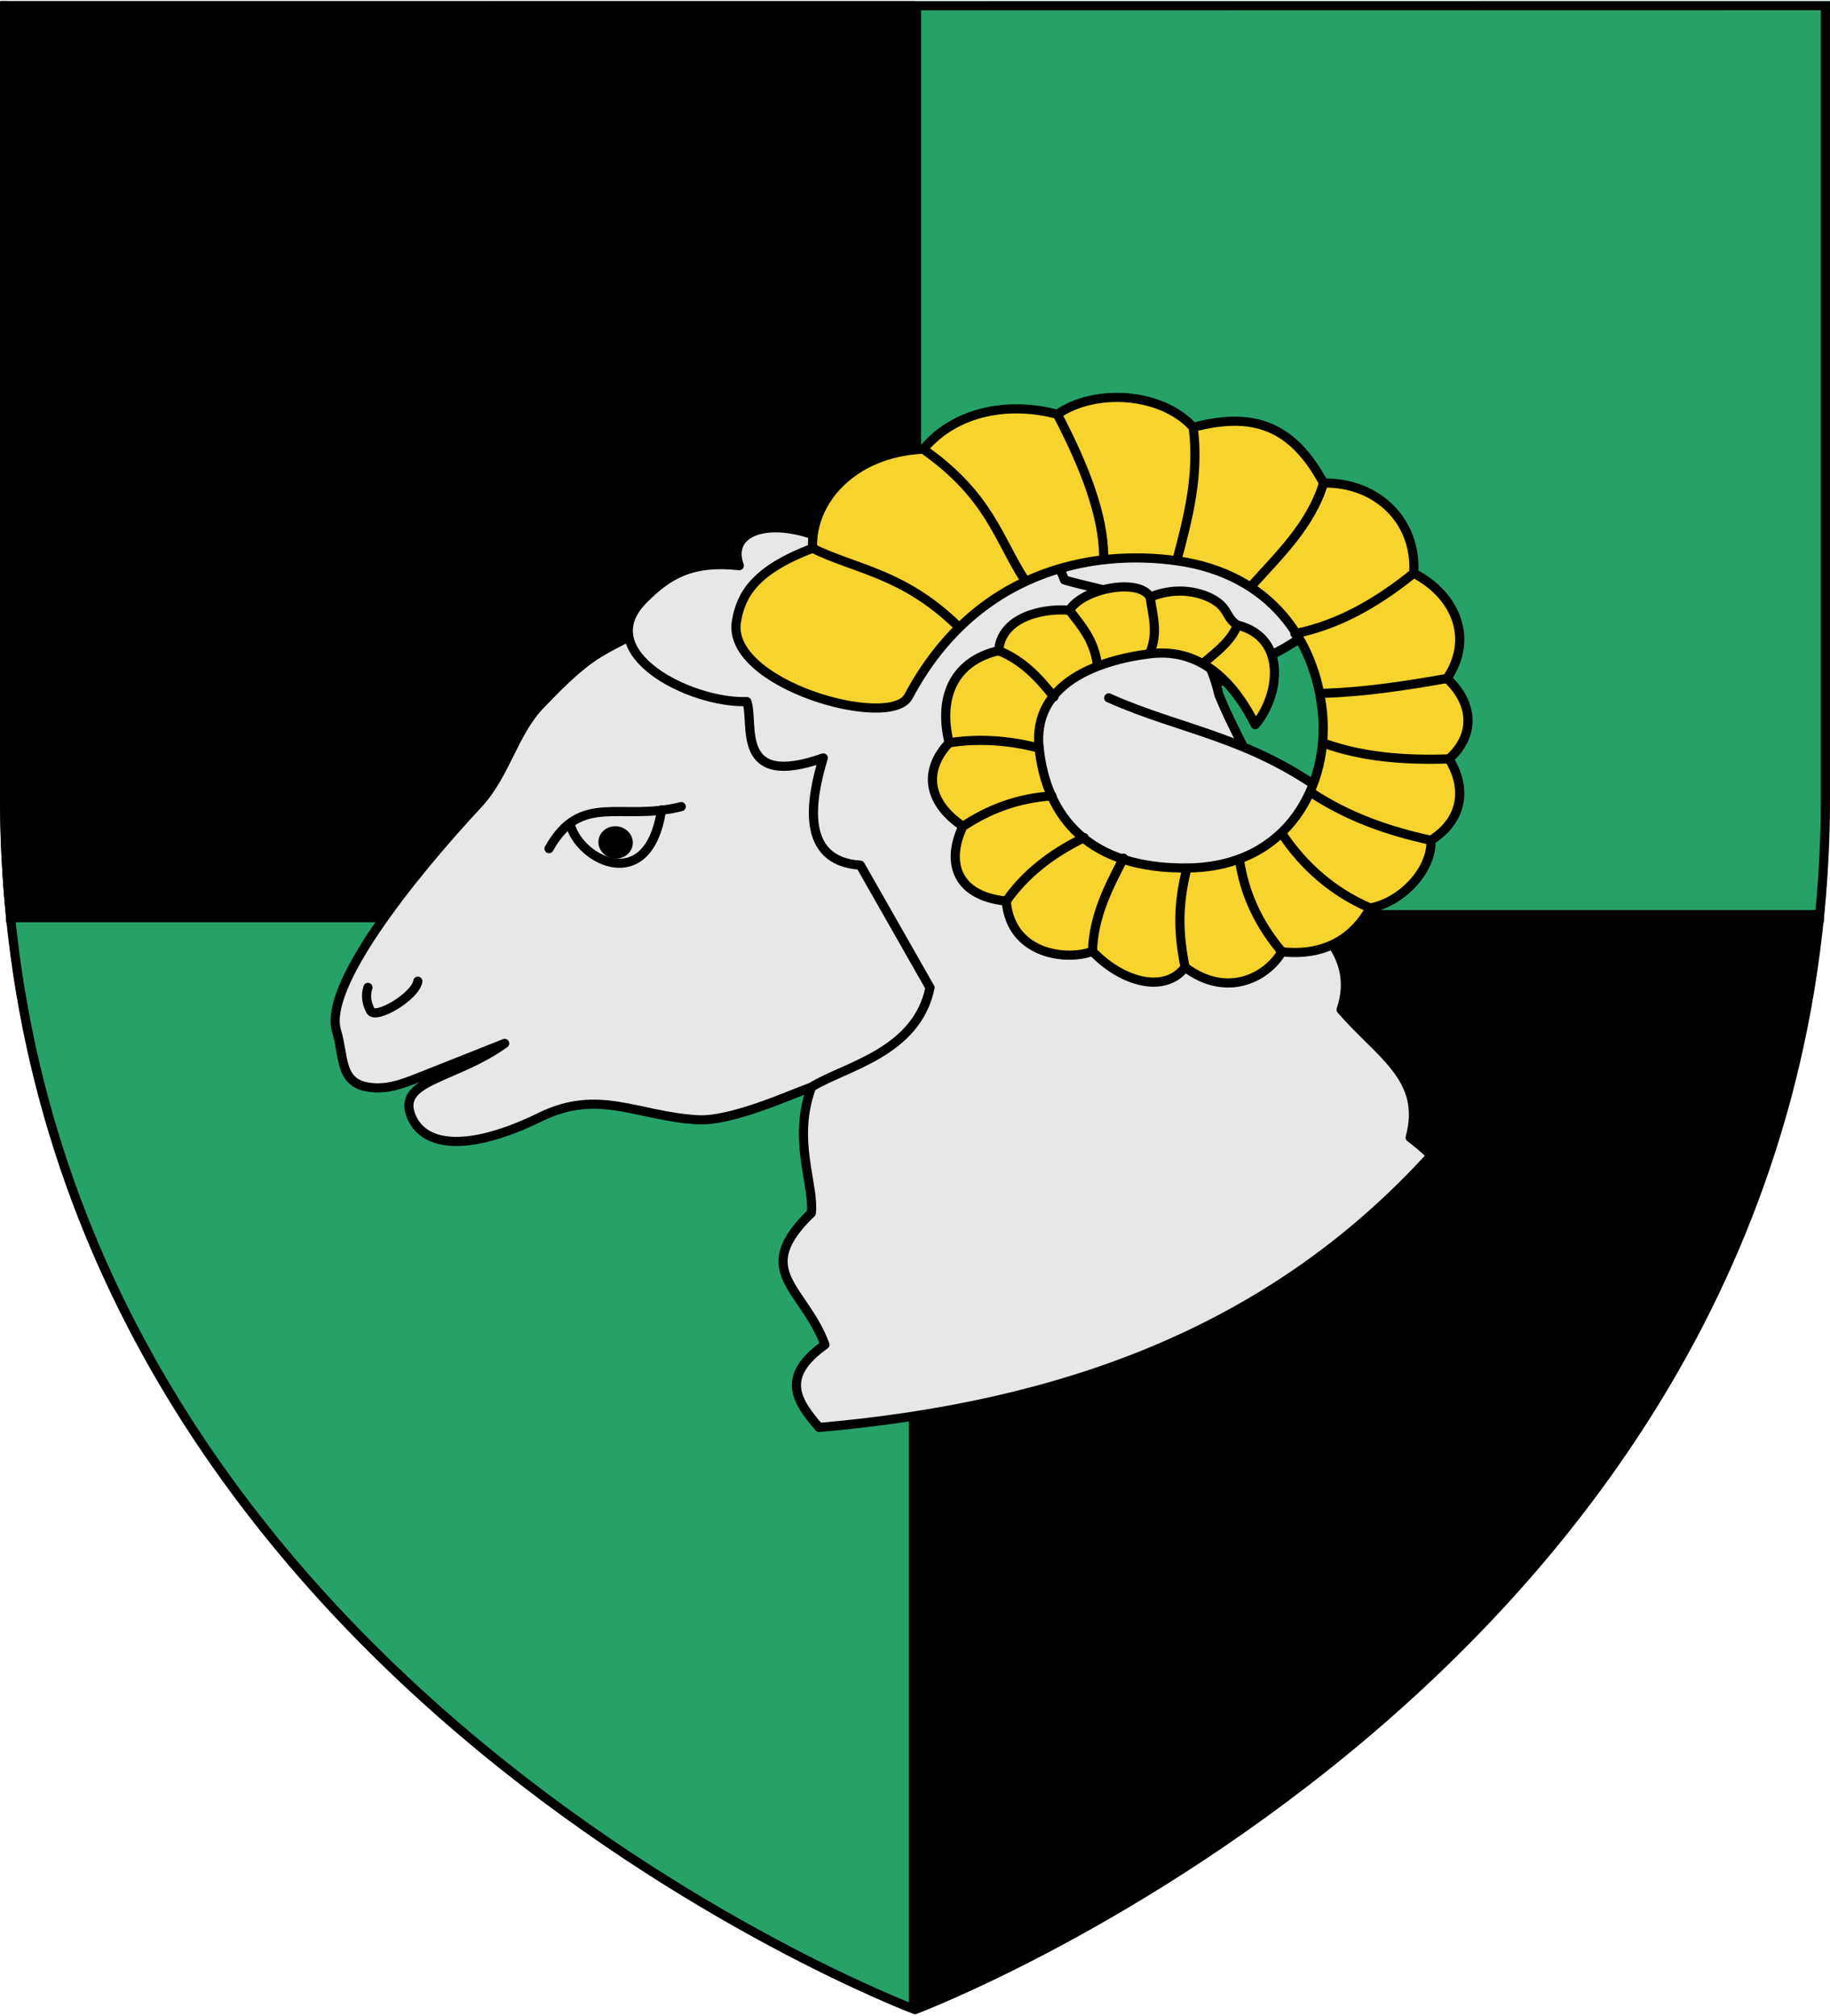 <svg width="600" height="661" viewBox="0 0 600 661" fill="none" xmlns="http://www.w3.org/2000/svg">
<g clip-path="url(#clip0_41_1179)">
<path fill-rule="evenodd" clip-rule="evenodd" d="M0 0.366V260.796C0 274.376 0.672 287.558 1.947 300.366H300V0.366H0Z" fill="black"/>
<path fill-rule="evenodd" clip-rule="evenodd" d="M300 300.366V658.866C300 658.866 570.474 556.909 596 300.366H300Z" fill="black"/>
<path fill-rule="evenodd" clip-rule="evenodd" d="M300 300.366V660.366C300 660.366 27.698 557.983 2 300.366H300Z" fill="#26A269"/>
<path fill-rule="evenodd" clip-rule="evenodd" d="M600 0.366V260.796C600 274.376 599.328 287.558 598.053 300.366H300V0.366H600Z" fill="#26A269"/>
<path d="M302 2.366H298V658.366H302V2.366Z" fill="black"/>
<path d="M598 302.366V298.366H2V302.366H598Z" fill="black"/>
<path fill-rule="evenodd" clip-rule="evenodd" d="M300 658.866C300 658.866 1.5 546.546 1.5 261.094C1.5 -24.357 1.5 1.924 1.5 1.924L598.5 1.865V261.094C598.5 546.546 300 658.866 300 658.866Z" stroke="black" stroke-width="3"/>
<path fill-rule="evenodd" clip-rule="evenodd" d="M319.908 183.008C346.603 182.065 366.769 174.107 399.809 179.934C426.426 184.63 446.981 199.037 419.279 213.469L375.893 236.072C356.804 246.017 324.485 228.153 302.458 218.781" fill="#E7E7E7"/>
<path d="M319.908 183.008C346.603 182.065 366.769 174.107 399.809 179.934C426.426 184.63 446.981 199.037 419.279 213.469L375.893 236.072C356.804 246.017 324.485 228.153 302.458 218.781" stroke="black" stroke-width="3" stroke-linecap="round" stroke-linejoin="round"/>
<path fill-rule="evenodd" clip-rule="evenodd" d="M268.117 194.142C260.276 190.58 218.761 200.474 215.13 203.45C211.028 206.81 203.444 209.861 196.472 214.056C188.7 218.732 180.714 227.454 177.281 230.954C168.455 239.954 165.818 253.87 156.787 263.583C133.626 288.492 105.971 323.709 110.35 338.009C112.844 346.152 111.203 354.68 120.359 356.358C126.414 357.468 131.645 355.506 137.577 353.153L165.461 342.088C148.913 353.971 129.712 354.017 134.926 366.207C139.147 376.081 153.685 377.698 177.166 366.218C196.292 356.867 208.687 365.865 228.5 367.115C239.685 367.819 258.745 359.037 266.091 356.393L343.122 331.684" fill="#E7E7E7"/>
<path d="M268.117 194.142C260.276 190.58 218.761 200.474 215.13 203.45C211.028 206.81 203.444 209.861 196.472 214.056C188.7 218.732 180.714 227.454 177.281 230.954C168.455 239.954 165.818 253.87 156.787 263.583C133.626 288.492 105.971 323.709 110.35 338.009C112.844 346.152 111.203 354.68 120.359 356.358C126.414 357.468 131.645 355.506 137.577 353.153L165.461 342.088C148.913 353.971 129.712 354.017 134.926 366.207C139.147 376.081 153.685 377.698 177.166 366.218C196.292 356.867 208.687 365.865 228.5 367.115C239.685 367.819 258.745 359.037 266.091 356.393L343.122 331.684" stroke="black" stroke-width="3" stroke-linecap="round" stroke-linejoin="round"/>
<path d="M285.362 169.58C281.266 169.627 277.151 172.217 273.823 178.426C254.708 168.557 237.893 173.039 242.392 185.46C226.689 183.769 218.887 188.476 210.797 196.724C193.715 214.142 226.318 230.675 244.865 230.023C247.419 237.119 240.598 258.835 269.922 248.486C265.868 261.901 262.113 282.36 282.065 283.653L304.924 323.82C300.49 345.315 276.724 349.686 266.075 356.404C259.686 373.756 267 388.219 266.02 397.67C246.039 416.861 263.51 422.052 270.471 440.86C255.653 451.41 261.168 459.415 268.548 468.004C347.226 461.123 416.233 437.118 469.274 378.823C466.233 375.941 463.544 373.842 462.351 372.944C467.661 353.458 452.378 345.708 439.712 331.018C445.859 312.744 430.64 302.169 418.832 291.4C424.491 269.544 407.995 248.713 399.6 227.66C392.378 195.905 363.686 194.705 348.992 190.13C343.575 173.799 317.209 165.934 299.539 179.525C295.902 173.619 290.628 169.518 285.362 169.58Z" fill="#E7E7E7" stroke="black" stroke-width="3" stroke-linecap="round" stroke-linejoin="round"/>
<path d="M186.977 270.394C190.093 282.13 212.635 293.689 216.889 265.552" stroke="black" stroke-width="3" stroke-linecap="round" stroke-linejoin="round"/>
<path d="M223.36 264.453C203.523 269.476 190.502 259.473 180.001 278.24" stroke="black" stroke-width="3" stroke-linecap="round" stroke-linejoin="round"/>
<path d="M136.996 321.696C136.306 326.598 123.073 334.505 121.456 331.346C119.918 328.339 119.958 325.997 120.631 323.726" fill="#E7E7E7"/>
<path d="M136.996 321.696C136.306 326.598 123.073 334.505 121.456 331.346C119.918 328.339 119.958 325.997 120.631 323.726" stroke="black" stroke-width="3" stroke-linecap="round" stroke-linejoin="round"/>
<path d="M197.857 275.056C197.238 277.059 198.519 279.19 200.721 279.814C202.923 280.437 205.209 279.321 205.827 277.318C206.447 275.315 205.164 273.185 202.963 272.56C200.761 271.938 198.475 273.054 197.857 275.056Z" fill="black" stroke="black" stroke-width="3" stroke-linecap="round" stroke-linejoin="round"/>
<path fill-rule="evenodd" clip-rule="evenodd" d="M363.514 228.812C387.633 239.57 409.584 241.344 435.831 260.794C456.976 276.465 467.75 298.021 435.794 298.656L385.74 299.651C363.72 300.087 344.311 270.392 329.639 252.613" fill="#E7E7E7"/>
<path d="M363.514 228.812C387.633 239.57 409.584 241.344 435.831 260.794C456.976 276.465 467.75 298.021 435.794 298.656L385.74 299.651C363.72 300.087 344.311 270.392 329.639 252.613" stroke="black" stroke-width="3" stroke-linecap="round" stroke-linejoin="round"/>
<path fill-rule="evenodd" clip-rule="evenodd" d="M297.855 228.342C319.726 187.303 357.633 179.889 385.913 183.862C416.635 188.178 431.218 210.067 433.576 233.445C435.936 256.837 422.739 283.899 390.003 284.558C356.933 285.223 343.107 267.7 340.698 245.289C338.43 224.18 359.798 216.469 377.036 214.344C395.143 212.11 405.617 225.801 411.536 237.59C419.377 228.606 422.428 209.099 405.694 204.928C402.148 202.784 402.817 199.817 398.611 197.043C394.405 194.269 386.172 192.017 377.086 195.763C373.528 189.365 355.022 192.883 350.624 200.072C342.041 199.323 328.331 202.169 327.425 213.328C313.629 216.483 307.324 227.505 311.191 243.53C303.221 251.955 303.329 262.429 315.703 270.932C310.595 281.495 312.362 293.59 329.908 295.44C331.4 313.132 349.898 315.084 358.19 311.896C367.671 321.887 381.777 325.999 388.555 317.124C402.075 327.304 415.23 320.677 420.296 312.05C435.51 313.702 444.505 306.413 449.24 297.71C460.137 295.613 469.603 284.809 469.172 275.5C480.654 268.174 480.365 257.231 475.065 248.804C483.318 241.533 483.661 231.118 474.433 222.428C483.456 209.042 476.933 194.854 463.518 187.941C464.624 171.023 451.629 158.051 433.95 158.377C423.668 139.191 410.523 134.988 391.219 140.095C380.909 128.661 359.021 127.227 346.671 135.83C331.985 131.936 314.138 133.871 302.717 147.249C279.103 148.406 265.732 164.623 266.415 179.756C247.221 187.016 242.924 195.162 241.46 203.687C237.902 224.41 291.893 239.531 297.855 228.342Z" fill="#F6D32D" stroke="black" stroke-width="3" stroke-linecap="round" stroke-linejoin="round"/>
<path d="M266.414 179.758C280.807 186.83 296.178 187.871 314.126 205.358" stroke="black" stroke-width="3" stroke-linecap="round" stroke-linejoin="round"/>
<path d="M302.717 147.251C324.416 162.575 327.096 176.328 336.02 190.25" stroke="black" stroke-width="3" stroke-linecap="round" stroke-linejoin="round"/>
<path d="M346.67 135.832C355.68 153.149 361.818 168.987 361.882 182.688" stroke="black" stroke-width="3" stroke-linecap="round" stroke-linejoin="round"/>
<path d="M391.218 140.095C393.193 155.656 389.641 169.441 385.926 183.422" stroke="black" stroke-width="3" stroke-linecap="round" stroke-linejoin="round"/>
<path d="M433.95 158.377C429.779 172.169 419.313 182.075 410.151 192.275" stroke="black" stroke-width="3" stroke-linecap="round" stroke-linejoin="round"/>
<path d="M463.518 187.941C451.814 197.327 439.203 204.824 424.57 207.753" stroke="black" stroke-width="3" stroke-linecap="round" stroke-linejoin="round"/>
<path d="M474.432 222.428C460.598 224.905 446.981 226.907 433.828 227.321" stroke="black" stroke-width="3" stroke-linecap="round" stroke-linejoin="round"/>
<path d="M475.066 248.804C460.345 249.329 446.605 248.148 434.393 243.78" stroke="black" stroke-width="3" stroke-linecap="round" stroke-linejoin="round"/>
<path d="M469.171 275.5C455.256 272.496 441.914 267.851 429.691 259.718" stroke="black" stroke-width="3" stroke-linecap="round" stroke-linejoin="round"/>
<path d="M449.24 297.71C437.332 292.624 427.433 284.123 420.172 273.116" stroke="black" stroke-width="3" stroke-linecap="round" stroke-linejoin="round"/>
<path d="M420.296 312.05C413.062 303.504 408.028 293.528 406.355 281.724" stroke="black" stroke-width="3" stroke-linecap="round" stroke-linejoin="round"/>
<path d="M388.554 317.124C386.452 306.678 385.982 297.633 388.953 285.396" stroke="black" stroke-width="3" stroke-linecap="round" stroke-linejoin="round"/>
<path d="M358.189 311.896C358.508 300.421 363.467 290.776 368.378 281.361" stroke="black" stroke-width="3" stroke-linecap="round" stroke-linejoin="round"/>
<path d="M329.908 295.439C335.805 286.994 344.304 280.006 355.476 274.628" stroke="black" stroke-width="3" stroke-linecap="round" stroke-linejoin="round"/>
<path d="M315.703 270.932C324.153 265.36 333.519 261.707 344.867 260.943" stroke="black" stroke-width="3" stroke-linecap="round" stroke-linejoin="round"/>
<path d="M311.19 243.529C320.707 242.037 330.747 242.655 340.698 245.289" stroke="black" stroke-width="3" stroke-linecap="round" stroke-linejoin="round"/>
<path d="M327.425 213.327C335.205 216.452 340.598 222.173 345.539 228.492" stroke="black" stroke-width="3" stroke-linecap="round" stroke-linejoin="round"/>
<path d="M350.625 200.072C354.505 205.175 358.617 209.593 359.78 217.752" stroke="black" stroke-width="3" stroke-linecap="round" stroke-linejoin="round"/>
<path d="M377.086 195.763C377.936 201.835 379.773 207.314 377.076 213.907" stroke="black" stroke-width="3" stroke-linecap="round" stroke-linejoin="round"/>
<path d="M405.694 204.928C403.821 209.788 399.537 213.214 395.441 216.656" stroke="black" stroke-width="3" stroke-linecap="round" stroke-linejoin="round"/>
</g>
<defs>
<clipPath id="clip0_41_1179">
<rect width="600" height="660" fill="white" transform="translate(0 0.366)"/>
</clipPath>
</defs>
</svg>
